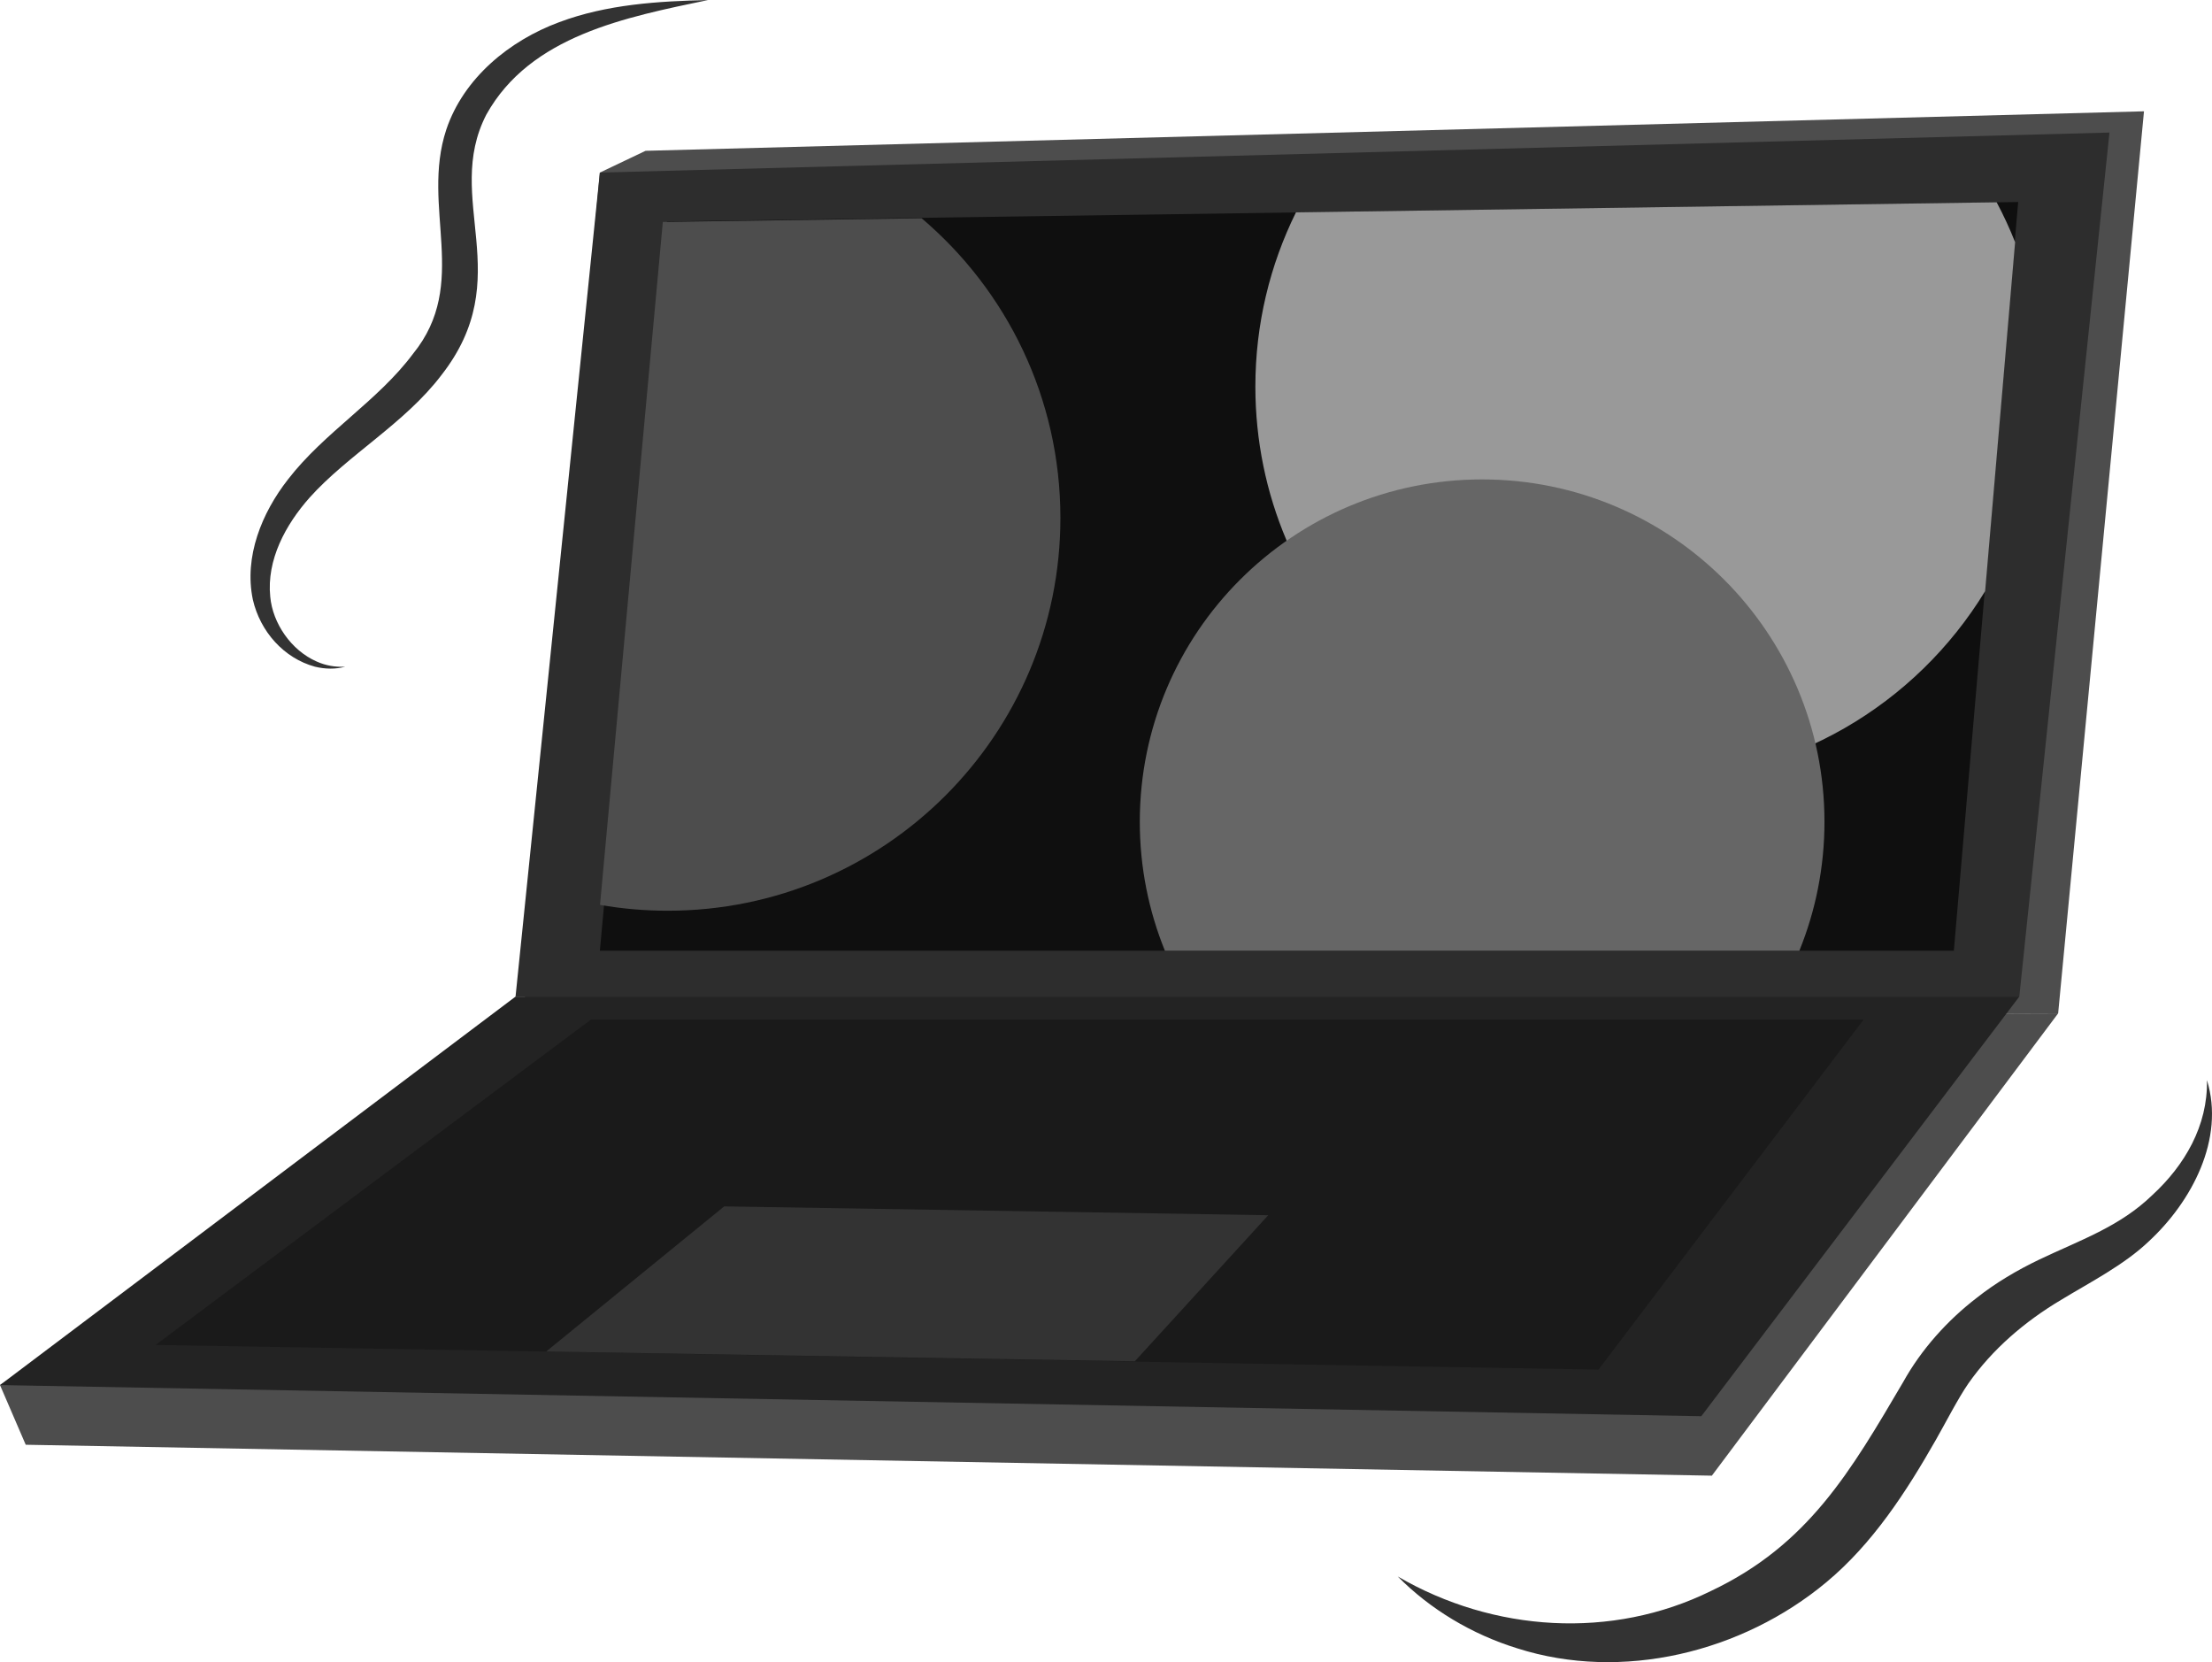 <?xml version="1.0" encoding="UTF-8"?>
<svg id="Capa_2" data-name="Capa 2" xmlns="http://www.w3.org/2000/svg" viewBox="0 0 583.18 438.13">
  <defs>
    <style>
      .cls-1 {
        fill: #0f0f0f;
      }

      .cls-2 {
        fill: #4d4d4d;
      }

      .cls-3 {
        fill: #232323;
      }

      .cls-4 {
        fill: #333;
      }

      .cls-5 {
        fill: #999;
      }

      .cls-6 {
        fill: #2d2d2d;
      }

      .cls-7 {
        fill: #1a1a1a;
      }

      .cls-8 {
        fill: #666;
      }
    </style>
  </defs>
  <g id="Capa_1-2" data-name="Capa 1">
    <g>
      <polygon class="cls-2" points="542.62 267.11 137.71 270.49 158.15 45.49 170.2 39.75 565.25 29.34 542.62 267.11"/>
      <polygon class="cls-6" points="532.38 262.69 135.92 262.69 158.15 45.49 556.15 34.94 532.38 262.69"/>
      <polygon class="cls-1" points="515.12 250.6 158.15 250.6 175.84 58.38 532.08 53.25 515.12 250.6"/>
      <polygon class="cls-2" points="451.32 388.97 6.78 380.82 0 365.09 147.52 268.49 542.62 267.11 451.32 388.97"/>
      <polygon class="cls-3" points="448.54 373.3 0 365.09 135.92 262.69 532.38 262.69 448.54 373.3"/>
      <polygon class="cls-7" points="421.44 361.01 41.03 354.51 155.84 268.72 491.35 268.72 421.44 361.01"/>
      <polygon class="cls-4" points="299.19 358.82 144 356.24 190.93 317.99 334.36 320.32 299.19 358.82"/>
      <path class="cls-4" d="m186.72,0c-21.69,4.54-46.89,9.36-58.5,30.21-11.47,22.27,8.37,42.86-11.87,68.7-9.63,12.68-24.63,20.99-34.72,32.25-6.33,7.14-11.37,16.39-10.38,26.13.64,7.03,5.54,14.15,12.24,17.08,2.3,1.04,4.89,1.52,7.52,1.36-2.54.71-5.33.65-7.98,0-8.21-2.24-14.44-9.28-16.37-17.69-2.36-11.31,2.38-22.86,9.24-31.64,9.64-12.49,23.69-20.67,32.99-33.14,15.09-18.56,1.98-38.52,8.77-59.09,4.57-13.61,16.66-23.47,29.74-28.31,12.56-4.73,26.24-5.56,39.32-5.85h0Z"/>
      <path class="cls-4" d="m581.86,284.74c4.75,15.46-4.01,31.98-15.32,42.45-6.54,6.25-15.54,10.82-23.21,15.48-9.59,5.72-18.07,13-24.37,21.98-2.77,4-6.16,10.66-8.61,14.93-7.76,13.61-16.58,27.28-28.87,37.5-22.18,18.47-53.83,26.23-81.47,17.4-12.03-3.72-22.97-10.32-31.5-18.94,25.28,14.72,56.46,16.67,82.52,3.85,25.73-12.17,36.91-31.61,50.76-55.15,4.78-8.6,11.67-16.23,19.34-22.13,4.98-3.95,10.74-7.34,16.42-10.06,10.84-5.18,21.25-8.66,29.9-17.04,8.5-7.82,14.65-18.27,14.4-30.28h0Z"/>
      <path class="cls-5" d="m531.28,63.86c-1.43-3.62-3.06-7.13-4.87-10.54l-184.74,2.66c-6.84,13.84-10.7,29.43-10.7,45.92,0,57.3,46.45,103.75,103.75,103.75,37.55,0,70.44-19.95,88.65-49.83l7.9-91.96Z"/>
      <path class="cls-8" d="m390.76,126.37c-49.85,0-90.26,40.41-90.26,90.26,0,12.02,2.36,23.49,6.62,33.97h167.27c4.26-10.49,6.62-21.96,6.62-33.97,0-49.85-40.41-90.26-90.26-90.26Z"/>
      <path class="cls-2" d="m158.18,238.52c5.79,1.01,11.75,1.54,17.84,1.54,57.19,0,103.55-46.36,103.55-103.55,0-31.65-14.21-59.99-36.59-78.98l-68.23.98-16.56,180.01Z"/>
    </g>
  </g>
</svg>